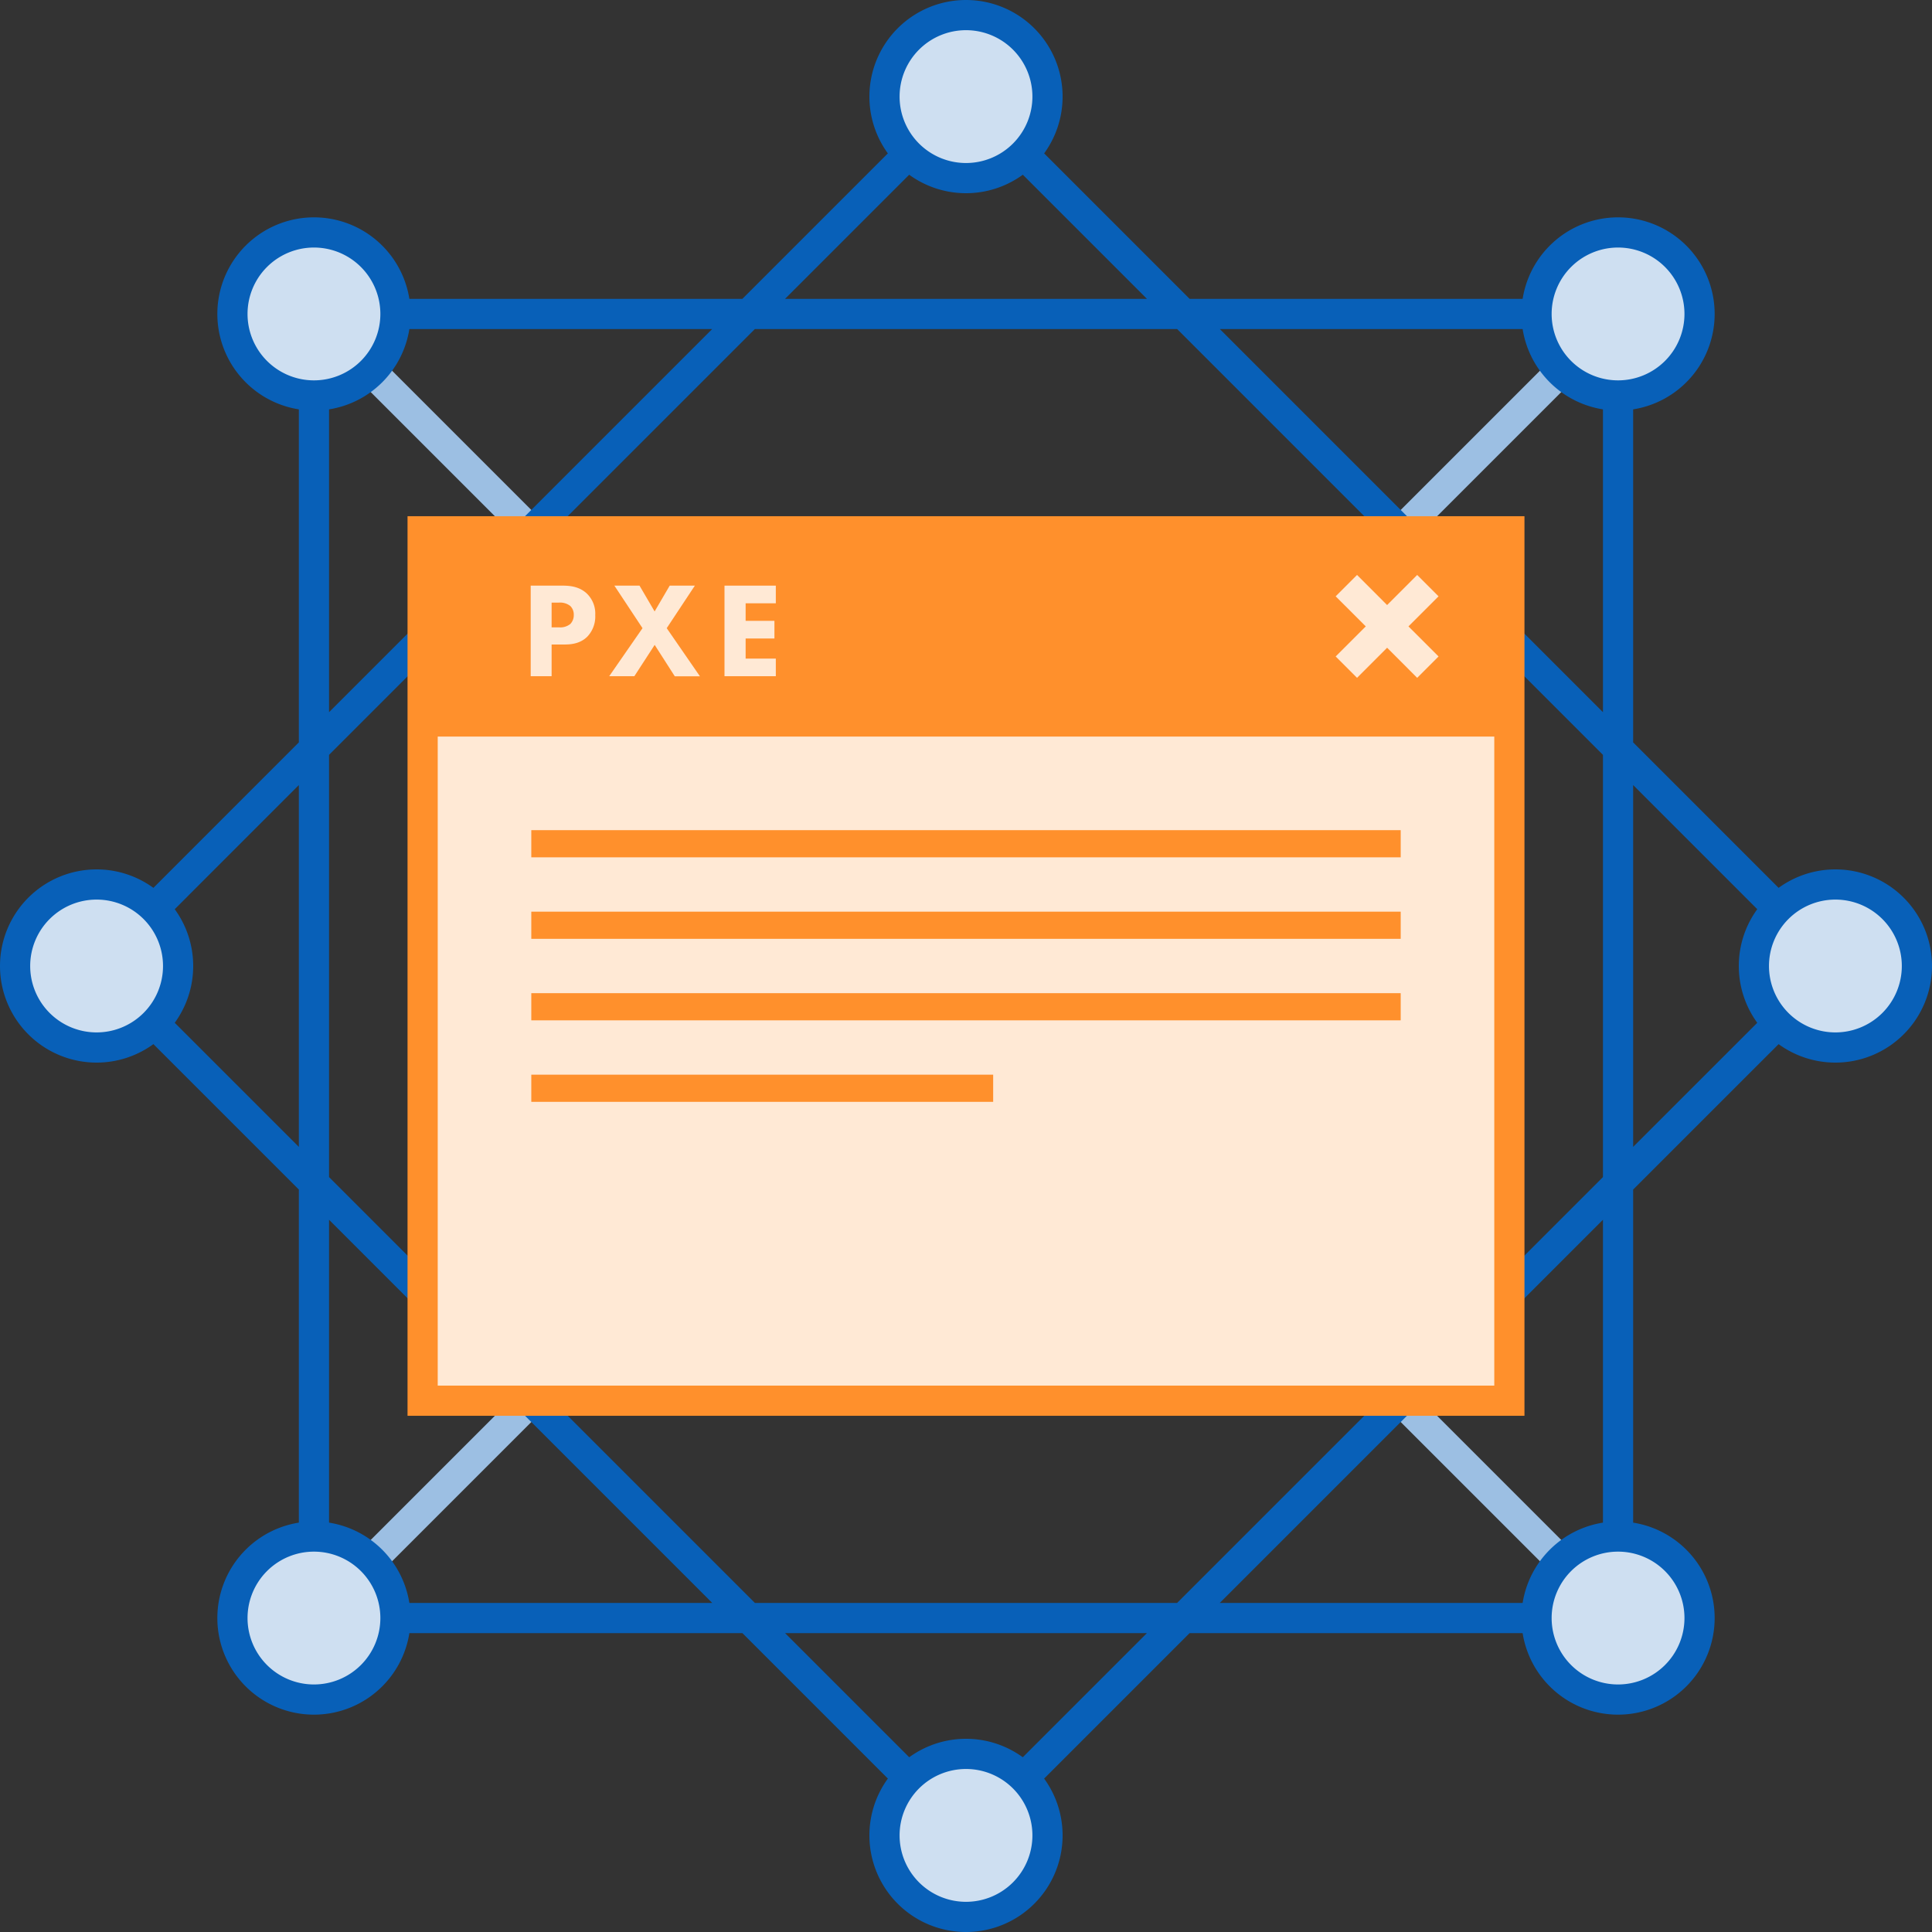 <svg xmlns="http://www.w3.org/2000/svg" viewBox="0 0 640 640">
  <rect x="0" y="0" width="640" height="640" fill="#333333" stroke="none"/>
  <defs>
    <style>
      .p2ppxe-1 {
        fill: #9cbfe3;
      }
      .p2ppxe-2 {
        fill: #0860b8;
      }
      .p2ppxe-3 {
        fill: #cedff1;
      }
      .p2ppxe-4 {
        fill: #ffe9d5;
      }
      .p2ppxe-5 {
        fill: #ff902c;
      }
    </style>
  </defs>
  <title>p2p-pxe</title>
  <g id="Layer_2" data-name="Layer 2">
    <g id="Layer_1-2" data-name="Layer 1"><polygon class="p2ppxe-1" points="539.53 107.54 532.47 100.46 320 312.93 107.54 100.46 100.46 107.54 312.93 320 100.46 532.47 107.54 539.53 320 327.07 532.47 539.53 539.53 532.47 327.07 320 539.53 107.54"/><path
      class="p2ppxe-2"
      d="M541,394.06,615.07,320,541,245.92V99H394.08L320,24.92,245.92,99H99V245.92L24.93,320,99,394.06V541H245.94L320,615.06,394.06,541H541ZM600.93,320,541,379.92V260.06ZM531,389.92,389.92,531H250.08L109,389.92V250.06L250.06,109H389.94L531,250.06ZM531,109V235.92L404.08,109ZM320,39.06,379.94,99H260.06ZM109,109H235.92L109,235.92ZM39.07,320,99,260.06V379.92ZM109,531V404.06L235.94,531Zm211,69.92L260.08,541H379.92ZM404.06,531,531,404.06V531Z"/><circle class="p2ppxe-3" cx="320" cy="608" r="27"/><path class="p2ppxe-2" d="M320,640a32,32,0,1,1,32-32A32,32,0,0,1,320,640Zm0-54a22,22,0,1,0,22,22A22,22,0,0,0,320,586Z"/><circle class="p2ppxe-3" cx="320" cy="32" r="27"/><path class="p2ppxe-2" d="M320,64a32,32,0,1,1,32-32A32,32,0,0,1,320,64Zm0-54a22,22,0,1,0,22,22A22,22,0,0,0,320,10Z"/><circle class="p2ppxe-3" cx="32" cy="320" r="27"/><path class="p2ppxe-2" d="M32,352a32,32,0,1,1,32-32A32,32,0,0,1,32,352Zm0-54a22,22,0,1,0,22,22A22,22,0,0,0,32,298Z"/><circle class="p2ppxe-3" cx="608" cy="320" r="27"/><path class="p2ppxe-2" d="M608,352a32,32,0,1,1,32-32A32,32,0,0,1,608,352Zm0-54a22,22,0,1,0,22,22A22,22,0,0,0,608,298Z"/><circle class="p2ppxe-3" cx="536" cy="104" r="27"/><path class="p2ppxe-2" d="M536,136a32,32,0,1,1,32-32A32,32,0,0,1,536,136Zm0-54a22,22,0,1,0,22,22A22,22,0,0,0,536,82Z"/><circle class="p2ppxe-3" cx="104" cy="104" r="27"/><path class="p2ppxe-2" d="M104,136a32,32,0,1,1,32-32A32,32,0,0,1,104,136Zm0-54a22,22,0,1,0,22,22A22,22,0,0,0,104,82Z"/><circle class="p2ppxe-3" cx="536" cy="536" r="27"/><path class="p2ppxe-2" d="M536,568a32,32,0,1,1,32-32A32,32,0,0,1,536,568Zm0-54a22,22,0,1,0,22,22A22,22,0,0,0,536,514Z"/><circle class="p2ppxe-3" cx="104" cy="536" r="27"/><path class="p2ppxe-2" d="M104,568a32,32,0,1,1,32-32A32,32,0,0,1,104,568Zm0-54a22,22,0,1,0,22,22A22,22,0,0,0,104,514Z"/><rect class="p2ppxe-4" x="140" y="176" width="360" height="288"/><path class="p2ppxe-5" d="M135,171V469H505V171ZM495,459H145V244H495Z"/><rect class="p2ppxe-5" x="176" y="275" width="288" height="9"/><rect class="p2ppxe-5" x="176" y="302" width="288" height="9"/><rect class="p2ppxe-5" x="176" y="329" width="288" height="9"/><rect class="p2ppxe-5" x="176" y="356" width="153" height="9"/><polygon class="p2ppxe-4" points="476.54 197.54 469.46 190.46 459.5 200.43 449.54 190.46 442.46 197.54 452.43 207.5 442.46 217.46 449.54 224.54 459.5 214.57 469.46 224.54 476.54 217.46 466.57 207.5 476.54 197.54"/><path
      class="p2ppxe-4"
      d="M186.37,194c2.61,0,5.49.36,7.88,2.48a9.23,9.23,0,0,1,2.93,7.29,9.66,9.66,0,0,1-2.57,7.07c-2.39,2.43-5.54,2.66-7.65,2.66h-4.23V224H175.8V194h10.57Zm-3.65,13.82h2.48a5.31,5.31,0,0,0,3.74-1.13,4.18,4.18,0,0,0,1.13-3,4,4,0,0,0-1.13-2.93,5.41,5.41,0,0,0-3.87-1.13h-2.34v8.19Z"/><path class="p2ppxe-4" d="M212.84,208.09,203.52,194h8.33l5,8.55,5-8.55h8.33l-9.32,14.09,11,15.94h-8.33l-6.66-10.4L210.14,224h-8.33Z"/><path class="p2ppxe-4" d="M257,199.85H247v5.81h9.54v5.85H247v6.66h10V224H240V194h17Z"/></g>
  </g>
</svg>
